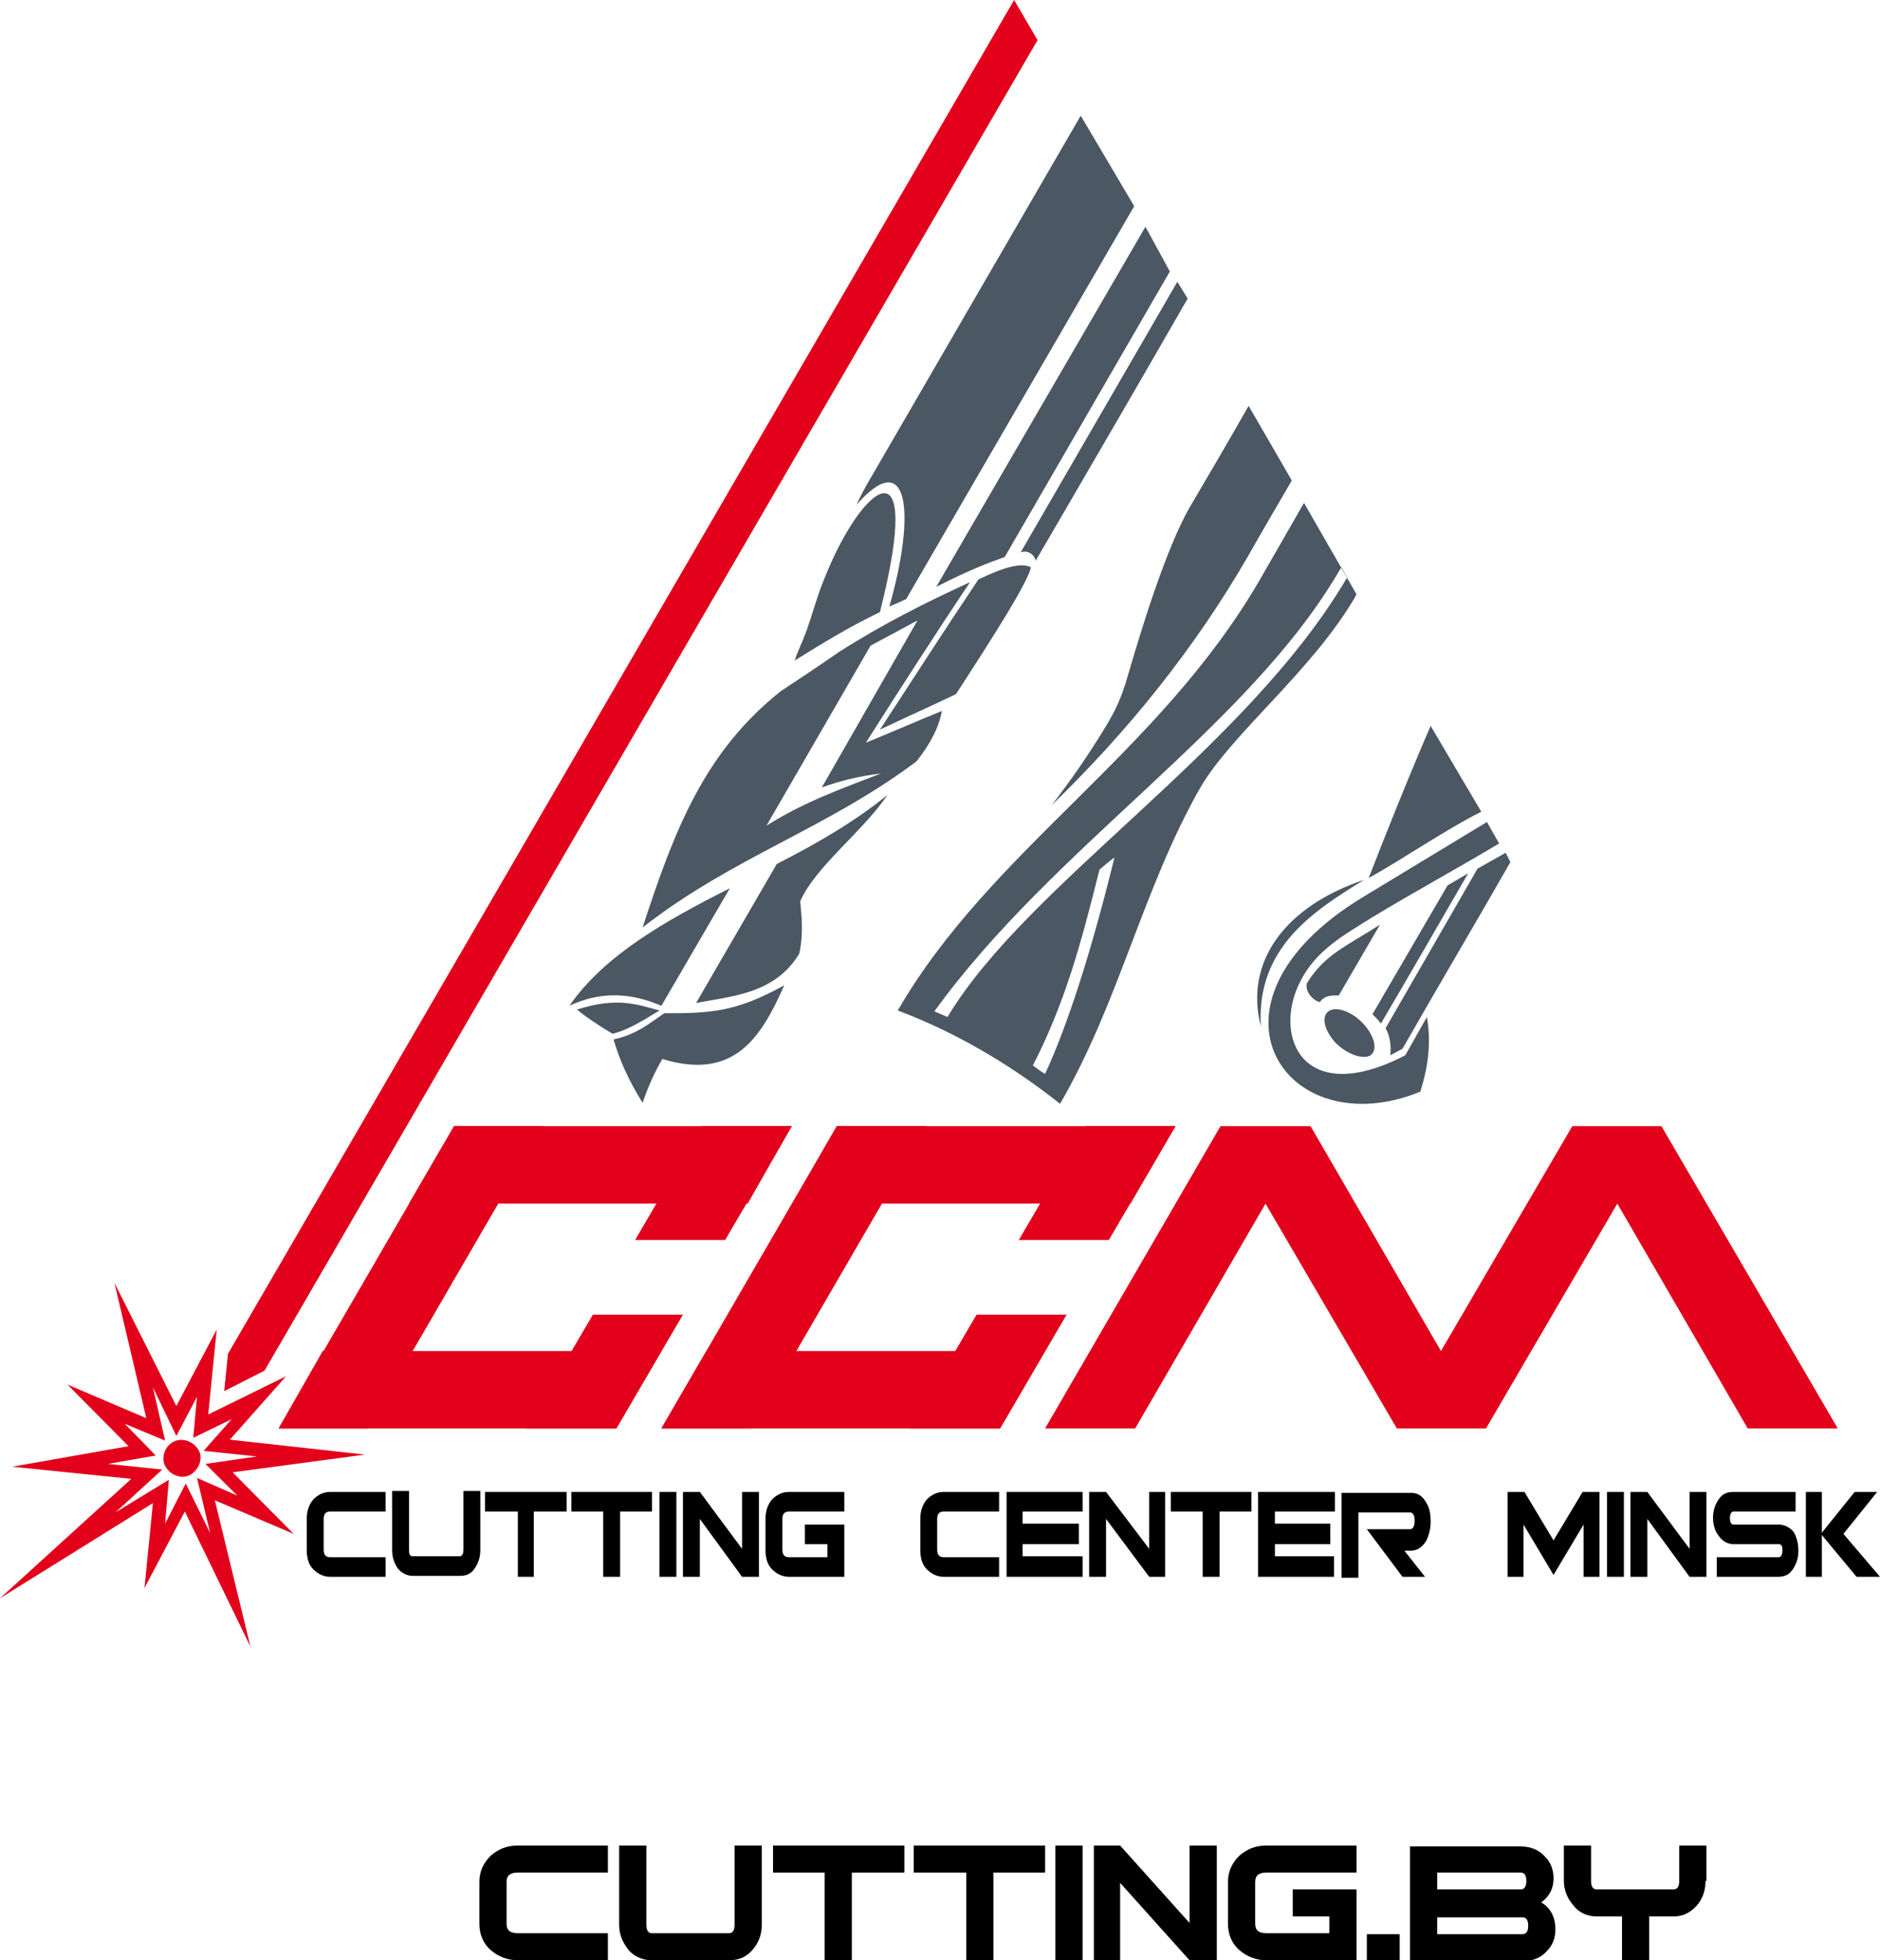 <svg width="94" height="98" viewBox="0 0 94 98" fill="none" xmlns="http://www.w3.org/2000/svg">
<path d="M85.275 94.035C85.275 94.502 85.135 94.921 84.853 95.248C84.525 95.621 84.15 95.808 83.681 95.808H82.461V98H81.101V95.808H79.834C79.365 95.808 78.943 95.621 78.662 95.248C78.38 94.921 78.193 94.502 78.193 94.035V92.263H79.553V94.035C79.553 94.315 79.647 94.455 79.834 94.455H83.681C83.868 94.455 83.962 94.315 83.962 94.035V92.263H85.322V94.035H85.275Z" fill="black"/>
<path d="M76.129 96.694C76.316 96.694 76.41 96.554 76.41 96.274C76.41 95.994 76.316 95.854 76.129 95.854H71.86V96.694H76.129ZM76.035 94.455C76.223 94.455 76.316 94.315 76.316 94.035C76.316 93.755 76.223 93.615 76.035 93.615H71.86V94.455H76.035ZM77.067 95.108C77.536 95.388 77.77 95.854 77.77 96.461C77.77 96.881 77.63 97.254 77.348 97.534C77.067 97.86 76.645 98.047 76.129 98.047H70.5V92.309H76.035C76.551 92.309 76.973 92.496 77.254 92.823C77.536 93.102 77.677 93.475 77.677 93.895C77.677 94.408 77.489 94.781 77.067 95.108Z" fill="black"/>
<path d="M69.984 98H68.342V96.694H69.984V98Z" fill="black"/>
<path d="M67.779 98H63.323C62.807 98 62.338 97.813 61.963 97.487C61.588 97.16 61.4 96.694 61.4 96.181V94.082C61.4 93.569 61.588 93.149 61.963 92.776C62.338 92.449 62.76 92.263 63.323 92.263H67.826V93.615H63.323C62.948 93.615 62.76 93.755 62.76 94.082V96.181C62.76 96.507 62.948 96.647 63.323 96.647H66.466V95.808H64.637V94.455H67.826V98H67.779Z" fill="black"/>
<path d="M60.837 98H59.477L56.006 94.129V98H54.693V92.263H56.006L59.477 96.134V92.263H60.837V98Z" fill="black"/>
<path d="M54.13 98H52.769V92.263H54.13V98Z" fill="black"/>
<path d="M52.254 93.615H49.674V98H48.313V93.615H45.687V92.263H52.254V93.615Z" fill="black"/>
<path d="M45.218 93.615H42.591V98H41.231V93.615H38.651V92.263H45.218V93.615Z" fill="black"/>
<path d="M38.088 96.228C38.088 96.694 37.947 97.114 37.619 97.487C37.291 97.86 36.915 98 36.446 98H32.6C32.131 98 31.709 97.813 31.427 97.487C31.146 97.114 30.958 96.741 30.958 96.228V92.263H32.318V96.228C32.318 96.507 32.412 96.647 32.6 96.647H36.446C36.634 96.647 36.728 96.507 36.728 96.228V92.263H38.088V96.228Z" fill="black"/>
<path d="M30.395 98H25.892C25.376 98 24.907 97.813 24.532 97.487C24.157 97.16 23.969 96.694 23.969 96.181V94.082C23.969 93.569 24.157 93.149 24.532 92.776C24.907 92.449 25.329 92.263 25.892 92.263H30.395V93.615H25.892C25.517 93.615 25.329 93.755 25.329 94.082V96.181C25.329 96.507 25.517 96.647 25.892 96.647H30.395V98Z" fill="black"/>
<path fill-rule="evenodd" clip-rule="evenodd" d="M51.878 2.006L13.227 68.521L11.211 69.547L11.398 67.681L50.706 0L51.878 2.006Z" fill="#E2001A"/>
<path fill-rule="evenodd" clip-rule="evenodd" d="M5.723 64.136L8.818 70.293L10.835 66.468L10.413 70.713L14.306 68.801L11.492 71.972L18.247 72.719L11.633 73.605L14.682 76.683L10.742 75.004L12.524 82.327L9.241 75.564L7.224 79.389L7.646 75.144L0 79.902L6.567 73.931L0.61 73.325L6.426 72.299L3.377 69.22L7.317 70.9L5.723 64.136ZM8.818 72.019C9.287 71.879 9.803 72.159 9.991 72.625C10.132 73.092 9.85 73.605 9.381 73.791C8.912 73.931 8.396 73.652 8.209 73.185C8.068 72.672 8.349 72.159 8.818 72.019ZM7.646 69.36L8.255 72.019L6.239 71.179L7.786 72.765L5.394 73.185L8.115 73.465L5.769 75.611L8.443 73.978L8.255 76.17L9.287 74.165L10.507 76.637L9.85 73.885L11.867 74.771L10.273 73.185L12.852 72.812L10.179 72.532L11.586 70.946L9.663 71.879L9.85 69.827L8.818 71.786L7.646 69.36Z" fill="#E2001A"/>
<path fill-rule="evenodd" clip-rule="evenodd" d="M67.076 28.36L66.982 28.5C62.432 36.336 52.676 42.306 46.718 50.563C46.953 50.656 47.141 50.749 47.375 50.843C51.409 44.126 62.245 37.549 67.357 28.873L67.076 28.36ZM51.644 53.268C51.831 53.408 52.019 53.548 52.253 53.688C53.379 51.262 54.552 47.624 55.724 42.866C55.396 43.099 55.209 43.286 54.974 43.473C54.036 47.251 53.239 50.143 51.644 53.268ZM65.2 25.141L62.948 29.059C57.882 37.735 49.533 42.493 44.889 50.516C47.844 51.635 50.518 53.221 53.004 55.18C55.959 50.096 57.132 44.452 59.993 39.415C61.541 36.709 65.622 33.537 67.779 29.806C67.779 29.759 67.826 29.712 67.826 29.712L65.2 25.141ZM62.432 20.29C61.447 22.016 60.415 23.789 59.477 25.375C58.304 27.427 57.085 31.392 56.381 33.817C56.053 34.937 55.771 35.543 55.162 36.523C54.364 37.829 53.52 39.041 52.582 40.254C56.381 36.569 59.712 32.465 62.432 27.753C63.089 26.587 63.886 25.235 64.59 24.022L62.432 20.29Z" fill="#4B5762"/>
<path fill-rule="evenodd" clip-rule="evenodd" d="M69.046 51.169C68.905 50.982 68.764 50.843 68.624 50.703L72.376 44.266L73.408 43.659C71.954 46.178 70.5 48.697 69.046 51.169ZM65.34 49.163C65.246 49.63 65.716 50.05 65.997 50.096C66.091 49.956 66.278 49.723 66.935 49.77C67.779 48.324 68.155 47.671 68.999 46.225C67.263 47.344 66.231 47.717 65.34 49.163ZM75.519 43.099C73.737 46.225 71.907 49.303 70.125 52.428C69.937 52.522 69.703 52.662 69.515 52.755C69.562 52.288 69.515 51.822 69.28 51.402L73.877 43.426L75.284 42.633L75.519 43.099ZM66.794 52.148C66.231 51.542 66.044 50.843 66.419 50.563C66.794 50.283 67.592 50.563 68.155 51.169C68.718 51.775 68.905 52.475 68.53 52.755C68.155 52.988 67.357 52.708 66.794 52.148ZM63.042 51.309C62.198 48.044 64.308 45.292 68.202 43.986C65.716 45.525 62.807 47.344 63.042 51.309ZM74.956 42.167C72.611 43.566 70.781 44.545 68.624 45.852C67.217 46.738 65.809 47.484 65.012 49.07C63.605 51.822 65.153 55.414 70.266 52.755C70.641 52.102 70.969 51.495 71.344 50.843C71.532 51.915 71.485 53.081 71.016 54.574C64.308 57.326 59.383 50.189 68.108 44.872L74.346 41.094L74.956 42.167ZM71.532 36.289C70.359 38.995 69.14 42.073 68.436 43.892C69.984 43.053 72.282 41.467 74.065 40.581L71.532 36.289Z" fill="#4B5762"/>
<path fill-rule="evenodd" clip-rule="evenodd" d="M54.036 5.784C50.706 11.521 46.109 19.451 43.623 23.742C43.341 24.209 43.06 24.721 42.825 25.235C45.405 22.296 45.827 25.561 44.467 30.319C44.795 30.179 45.03 30.086 45.311 29.946L56.71 10.308L54.036 5.784ZM28.847 50.469C29.363 50.889 29.926 51.262 30.63 51.682C31.521 51.449 32.271 50.936 32.975 50.516C31.896 50.236 30.911 49.816 28.847 50.469ZM32.131 55.134C31.427 54.014 30.958 52.941 30.677 51.962C31.802 51.729 32.459 51.169 33.21 50.656C35.508 50.656 36.774 50.609 39.214 49.257C38.088 51.775 36.774 54.061 33.116 52.941C32.74 53.594 32.412 54.294 32.131 55.134ZM44.373 39.741C43.154 41.56 40.761 43.333 40.011 45.059C40.058 45.665 40.199 46.598 39.964 47.671C38.745 49.723 36.446 49.816 34.804 50.143L38.838 43.193C40.855 42.167 42.778 41.047 44.373 39.741ZM33.069 50.283C32.084 49.863 30.442 49.35 28.472 50.283C30.208 47.764 33.257 46.038 36.493 44.406L33.069 50.283ZM47.797 34.703C46.531 35.31 45.264 35.87 43.998 36.476C45.64 33.957 47.234 31.485 48.923 28.966C50.002 28.453 50.987 28.08 51.55 28.36C51.362 29.153 49.767 31.672 47.797 34.703ZM43.294 37.129C44.561 36.616 45.827 36.056 47.094 35.543C46.953 36.336 46.531 37.176 45.827 38.062C41.277 41.467 36.681 42.82 32.131 46.365C33.725 41.467 35.227 37.595 39.026 34.563C40.011 33.91 40.996 33.258 41.934 32.605C44.045 31.252 46.249 30.132 48.501 29.106C46.719 31.765 44.983 34.47 43.294 37.129ZM43.529 32.278L38.322 41.28C40.245 40.068 42.122 39.414 44.045 38.668C42.919 38.808 41.981 39.041 41.09 39.368L45.874 31.018L43.529 32.278ZM39.73 33.024C41.09 32.185 42.356 31.392 43.998 30.599C46.249 21.69 43.06 24.209 41.184 29.013C40.761 30.039 40.527 31.112 40.105 32.091C39.964 32.418 39.823 32.744 39.73 33.024ZM57.272 11.335L46.812 29.339C48.454 28.5 49.439 28.127 50.236 27.847L58.492 13.573L57.272 11.335ZM58.867 14.087L51.034 27.613C51.409 27.474 51.737 27.753 51.784 28.033C53.379 25.281 56.522 19.917 59.383 14.926L58.867 14.087Z" fill="#4B5762"/>
<path fill-rule="evenodd" clip-rule="evenodd" d="M30.817 71.413H13.931L16.136 67.541H33.069L30.817 71.413Z" fill="#E2001A"/>
<path fill-rule="evenodd" clip-rule="evenodd" d="M37.384 60.171H20.451L22.703 56.3H39.589L37.384 60.171Z" fill="#E2001A"/>
<path fill-rule="evenodd" clip-rule="evenodd" d="M27.159 56.3L18.387 71.413H13.931L22.703 56.3H27.159Z" fill="#E2001A"/>
<path fill-rule="evenodd" clip-rule="evenodd" d="M50.002 71.413H33.069L35.32 67.541H52.254L50.002 71.413Z" fill="#E2001A"/>
<path fill-rule="evenodd" clip-rule="evenodd" d="M56.522 60.171H39.636L41.84 56.3H58.773L56.522 60.171Z" fill="#E2001A"/>
<path fill-rule="evenodd" clip-rule="evenodd" d="M46.343 56.3L37.572 71.413H33.069L41.84 56.3H46.343Z" fill="#E2001A"/>
<path fill-rule="evenodd" clip-rule="evenodd" d="M39.589 56.3L36.258 61.99H31.755L35.086 56.3H39.589ZM34.148 65.722L30.817 71.413H26.314L29.645 65.722H34.148Z" fill="#E2001A"/>
<path fill-rule="evenodd" clip-rule="evenodd" d="M58.773 56.3L55.443 61.99H50.94L54.27 56.3H58.773ZM53.332 65.722L50.002 71.413H45.499L48.829 65.722H53.332Z" fill="#E2001A"/>
<path fill-rule="evenodd" clip-rule="evenodd" d="M63.276 60.171L56.757 71.413H52.254L61.025 56.3H65.528L72.048 67.541L78.615 56.3H80.866H83.071L91.889 71.413H87.386L80.866 60.171L74.299 71.413H72.048H69.843L63.276 60.171Z" fill="#E2001A"/>
<path d="M91.092 78.829H90.294V74.585H91.092V78.829Z" fill="black"/>
<path d="M94 78.829H92.827L91.045 76.683L92.734 74.585H93.859L92.171 76.683L94 78.829Z" fill="black"/>
<path d="M89.919 77.523C89.919 77.896 89.825 78.176 89.638 78.456C89.45 78.736 89.216 78.829 88.887 78.829H85.838V77.85H88.934C89.028 77.85 89.122 77.756 89.122 77.523C89.122 77.29 89.075 77.197 88.934 77.197H86.683C86.401 77.197 86.12 77.057 85.932 76.777C85.745 76.543 85.651 76.217 85.651 75.891C85.651 75.517 85.745 75.237 85.932 74.958C86.12 74.678 86.354 74.585 86.683 74.585H89.778V75.564H86.683C86.589 75.564 86.495 75.657 86.495 75.891C86.495 76.077 86.542 76.217 86.683 76.217H88.934C89.216 76.217 89.497 76.357 89.685 76.59C89.825 76.823 89.919 77.15 89.919 77.523Z" fill="black"/>
<path d="M85.322 78.829H84.478L82.367 75.937V78.829H81.523V74.585H82.367L84.478 77.43V74.585H85.322V78.829Z" fill="black"/>
<path d="M81.195 78.829H80.35V74.585H81.195V78.829Z" fill="black"/>
<path d="M79.975 78.829H79.178V76.217L77.677 78.736L76.176 76.217V78.829H75.378V74.585H76.223L77.677 77.01L79.131 74.585H79.975V78.829Z" fill="black"/>
<path d="M71.251 78.829H70.125L68.342 76.45H70.5C70.641 76.45 70.734 76.31 70.734 76.03C70.734 75.751 70.641 75.611 70.5 75.611H67.92V78.876H67.076V74.631H70.547C70.875 74.631 71.11 74.771 71.297 75.097C71.485 75.377 71.532 75.704 71.532 76.077C71.532 76.45 71.438 76.777 71.297 77.057C71.11 77.337 70.875 77.523 70.547 77.523H70.219L71.251 78.829Z" fill="black"/>
<path d="M66.748 75.564H63.746V76.17H66.513V77.197H63.746V77.803H66.701V78.829H62.901V74.585H66.748V75.564Z" fill="black"/>
<path d="M62.573 75.564H60.978V78.829H60.134V75.564H58.539V74.585H62.573V75.564Z" fill="black"/>
<path d="M58.258 78.829H57.46L55.302 75.937V78.829H54.458V74.585H55.302L57.46 77.43V74.585H58.258V78.829Z" fill="black"/>
<path d="M54.13 75.564H51.128V76.17H53.942V77.197H51.128V77.803H54.13V78.829H50.33V74.585H54.13V75.564Z" fill="black"/>
<path d="M49.955 78.829H47.188C46.859 78.829 46.578 78.689 46.343 78.456C46.109 78.223 46.015 77.896 46.015 77.476V75.937C46.015 75.564 46.109 75.237 46.343 74.958C46.578 74.724 46.859 74.585 47.188 74.585H49.955V75.564H47.188C46.953 75.564 46.859 75.704 46.859 75.937V77.476C46.859 77.71 46.953 77.85 47.188 77.85H49.955V78.829Z" fill="black"/>
<path d="M42.215 78.829H39.448C39.12 78.829 38.838 78.689 38.604 78.456C38.369 78.223 38.275 77.896 38.275 77.476V75.937C38.275 75.564 38.369 75.237 38.604 74.958C38.838 74.724 39.12 74.585 39.448 74.585H42.215V75.564H39.448C39.214 75.564 39.12 75.704 39.12 75.937V77.476C39.12 77.71 39.214 77.85 39.448 77.85H41.371V77.197H40.245V76.217H42.215V78.829Z" fill="black"/>
<path d="M37.947 78.829H37.103L34.992 75.937V78.829H34.148V74.585H34.992L37.103 77.43V74.585H37.947V78.829Z" fill="black"/>
<path d="M33.819 78.829H32.975V74.585H33.819V78.829Z" fill="black"/>
<path d="M32.6 75.564H31.005V78.829H30.161V75.564H28.566V74.585H32.6V75.564Z" fill="black"/>
<path d="M28.331 75.564H26.69V78.829H25.892V75.564H24.25V74.585H28.331V75.564Z" fill="black"/>
<path d="M24.016 77.476C24.016 77.85 23.922 78.129 23.735 78.409C23.547 78.689 23.312 78.782 22.984 78.782H20.639C20.357 78.782 20.076 78.643 19.888 78.409C19.701 78.129 19.607 77.85 19.607 77.476V74.538H20.451V77.476C20.451 77.71 20.498 77.803 20.639 77.803H22.984C23.078 77.803 23.172 77.71 23.172 77.476V74.538H24.016V77.476Z" fill="black"/>
<path d="M19.279 78.829H16.511C16.183 78.829 15.901 78.689 15.667 78.456C15.432 78.223 15.338 77.896 15.338 77.476V75.937C15.338 75.564 15.432 75.237 15.667 74.958C15.901 74.724 16.183 74.585 16.511 74.585H19.279V75.564H16.511C16.276 75.564 16.183 75.704 16.183 75.937V77.476C16.183 77.71 16.276 77.85 16.511 77.85H19.279V78.829Z" fill="black"/>
</svg>
